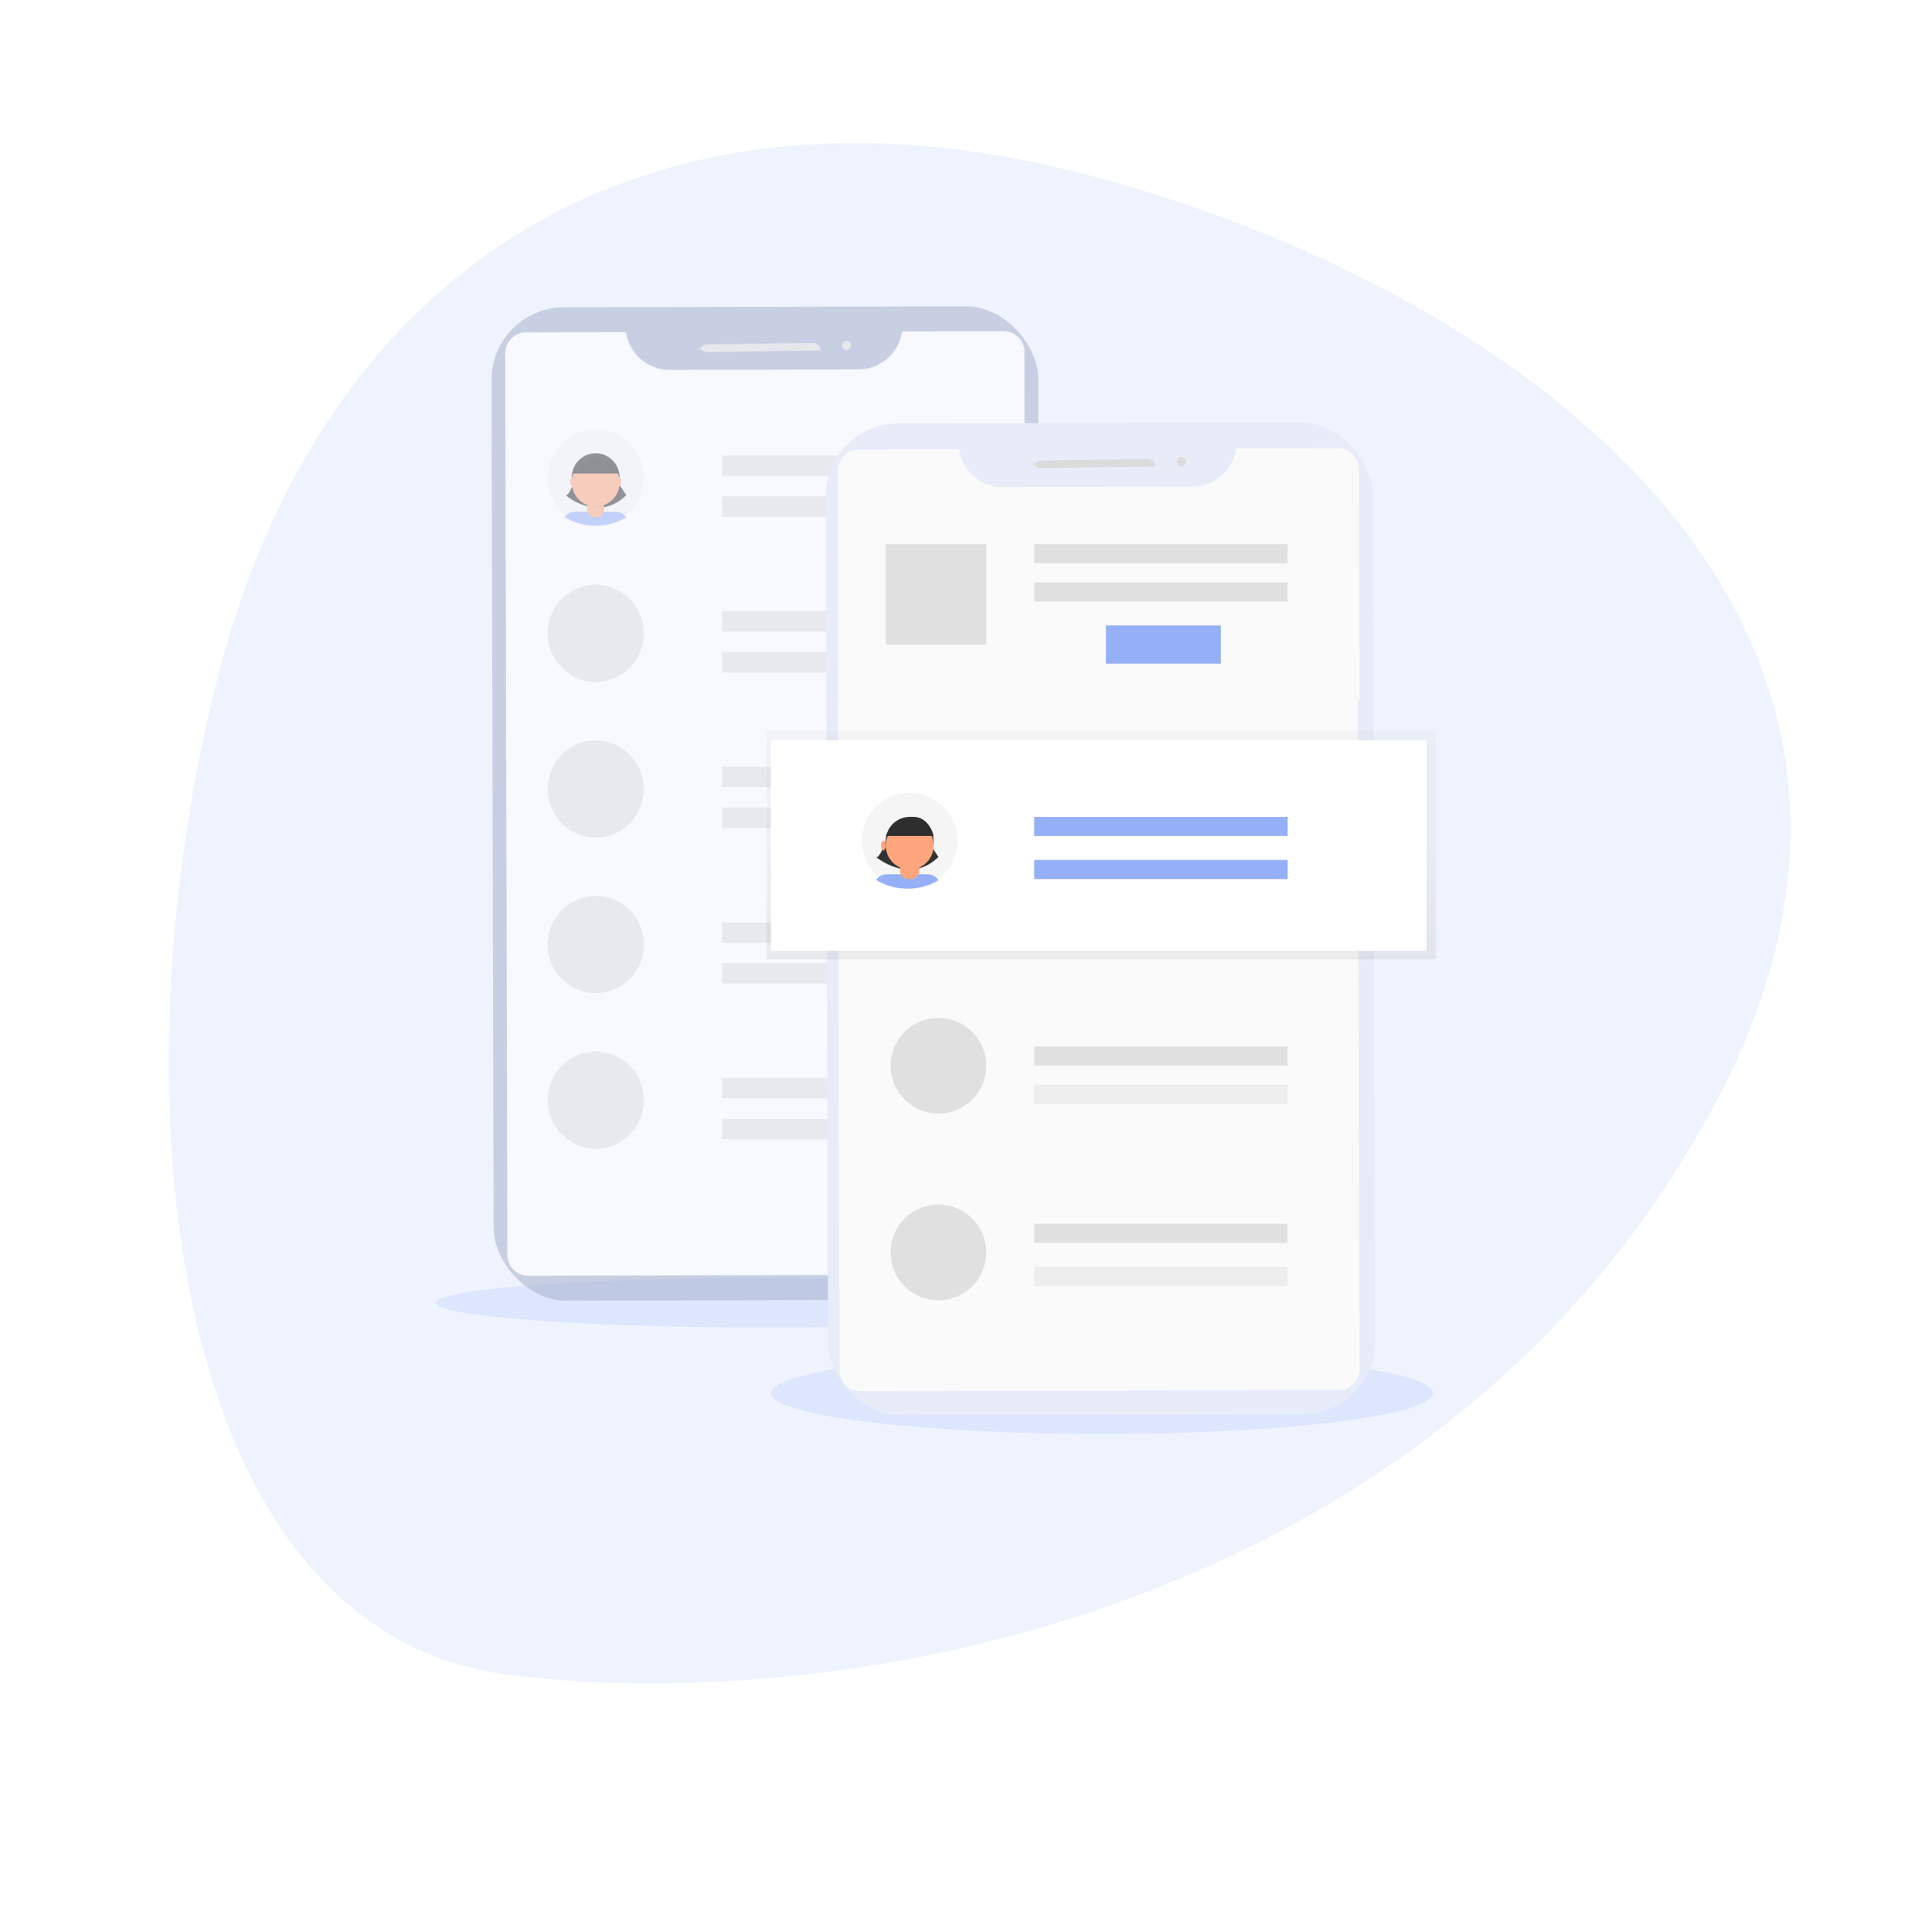 <svg xmlns="http://www.w3.org/2000/svg" xmlns:xlink="http://www.w3.org/1999/xlink" width="360.563" height="363.306" viewBox="0 0 360.563 363.306">
  <defs>
    <linearGradient id="linear-gradient" x1="0.5" y1="1" x2="0.5" gradientUnits="objectBoundingBox">
      <stop offset="0" stop-color="gray" stop-opacity="0.251"/>
      <stop offset="0.54" stop-color="gray" stop-opacity="0.122"/>
      <stop offset="1" stop-color="gray" stop-opacity="0.102"/>
    </linearGradient>
  </defs>
  <g id="Illustration" transform="translate(0 -0.694)">
    <g id="background">
      <path id="Oval_2" data-name="Oval 2" d="M98.369,300.028c63.237-7.5,166.759-53.443,193.927-157.515S215.041,0,133.032,0,0,50.595,0,132.669,35.132,307.529,98.369,300.028Z" transform="translate(72.687 0.694) rotate(14)" fill="#eff3fd"/>
      <ellipse id="Oval" cx="62.253" cy="7.667" rx="62.253" ry="7.667" transform="translate(145 255)" fill="#dde6fd"/>
      <ellipse id="Oval-2" data-name="Oval" cx="62.253" cy="4.667" rx="62.253" ry="4.667" transform="translate(82 241)" fill="#dde6fd"/>
    </g>
    <g id="Group" transform="translate(91 58)" opacity="0.5">
      <rect id="Rectangle" width="102.82" height="186.787" rx="13.64" transform="translate(1.422 0.511) rotate(-0.14)" fill="#a2abc9"/>
      <path id="Path" d="M97.763,47.056h0l-.1-43.136A3.918,3.918,0,0,0,93.747,0l-19.1.046a8.352,8.352,0,0,1-8.2,7.157L30.939,7.29A8.351,8.351,0,0,1,22.707.174L3.9.22A3.919,3.919,0,0,0,0,4.159l.105,43.5.3,126.059a3.918,3.918,0,0,0,3.922,3.912l89.852-.22a3.919,3.919,0,0,0,3.884-3.931Z" transform="translate(4.024 4.973)" fill="#fff"/>
      <path id="Rectangle-2" data-name="Rectangle" d="M0,1.443A1.534,1.534,0,0,1,1.441,0L21.471,0a1.534,1.534,0,0,1,1.441,1.44h0L0,1.443H1.44A1.534,1.534,0,0,1,0,0Z" transform="translate(40.456 7.487) rotate(-0.86)" fill="#dbdbdb"/>
      <ellipse id="Oval-3" data-name="Oval" cx="0.86" cy="0.865" rx="0.86" ry="0.865" transform="translate(67.37 6.792) rotate(-0.86)" fill="#dbdbdb"/>
      <rect id="Rectangle-3" data-name="Rectangle" width="47.869" height="3.842" transform="translate(44.772 28.355)" fill="#e0e0e0"/>
      <rect id="Rectangle-4" data-name="Rectangle" width="47.869" height="3.842" transform="translate(44.772 36.038)" fill="#e0e0e0"/>
      <ellipse id="Oval-4" data-name="Oval" cx="9.041" cy="9.143" rx="9.041" ry="9.143" transform="translate(12.008 23.391)" fill="#f5f5f5"/>
      <path id="Path-2" data-name="Path" d="M9.75,0H1.908A2.333,2.333,0,0,0,0,1.02a11.7,11.7,0,0,0,11.591.065A2.332,2.332,0,0,0,9.75,0Z" transform="translate(15.195 38.933)" fill="#96b0f7"/>
      <path id="Path-3" data-name="Path" d="M1.776,0S.628,3.364,0,3.049c0,0,6.049,5.258,11.388,0A16.016,16.016,0,0,0,9.089,0Z" transform="translate(15.391 32.767)" fill="#333"/>
      <ellipse id="Oval-5" data-name="Oval" cx="4.493" cy="4.522" rx="4.493" ry="4.522" transform="translate(16.55 27.93)" fill="#333"/>
      <path id="Path-4" data-name="Path" d="M.013,0H3.148V1.226A1.444,1.444,0,0,1,1.709,2.675h-.27A1.444,1.444,0,0,1,0,1.226V0Z" transform="translate(19.451 37.365)" opacity="0.1"/>
      <path id="Path-5" data-name="Path" d="M.332,0H2.806a.333.333,0,0,1,.332.334v.9A1.444,1.444,0,0,1,1.7,2.683h-.27A1.444,1.444,0,0,1,0,1.234V.342A.335.335,0,0,1,.094.1.33.33,0,0,1,.332,0Z" transform="translate(19.464 37.289)" fill="#fda57d"/>
      <path id="Path-6" data-name="Path" d="M0,.366a4.482,4.482,0,0,0,3.135,0V0H0Z" transform="translate(19.472 37.379)" opacity="0.1"/>
      <ellipse id="Oval-6" data-name="Oval" cx="4.493" cy="4.522" rx="4.493" ry="4.522" transform="translate(16.55 28.912)" fill="#fda57d"/>
      <path id="Path-7" data-name="Path" d="M0,3.266H8.566S7.836-.215,4.6.01A5.816,5.816,0,0,0,0,3.266Z" transform="translate(16.75 28.451)" fill="#333"/>
      <ellipse id="Oval-7" data-name="Oval" cx="0.418" cy="0.789" rx="0.418" ry="0.789" transform="translate(16.227 32.452)" fill="#fda57d"/>
      <ellipse id="Oval-8" data-name="Oval" cx="0.418" cy="0.789" rx="0.418" ry="0.789" transform="translate(25.003 32.452)" fill="#fda57d"/>
      <path id="Path-8" data-name="Path" d="M0,3.266H8.566S7.836-.215,4.6.01A5.816,5.816,0,0,0,0,3.266Z" transform="translate(16.75 28.57)" opacity="0.1"/>
      <rect id="Rectangle-5" data-name="Rectangle" width="47.869" height="3.842" transform="translate(44.772 57.617)" fill="#e0e0e0"/>
      <rect id="Rectangle-6" data-name="Rectangle" width="47.869" height="3.842" transform="translate(44.772 65.3)" fill="#e0e0e0"/>
      <ellipse id="Oval-9" data-name="Oval" cx="9.041" cy="9.143" rx="9.041" ry="9.143" transform="translate(12.008 52.652)" fill="#e0e0e0"/>
      <rect id="Rectangle-7" data-name="Rectangle" width="47.869" height="3.842" transform="translate(44.772 86.879)" fill="#e0e0e0"/>
      <rect id="Rectangle-8" data-name="Rectangle" width="47.869" height="3.842" transform="translate(44.772 94.562)" fill="#e0e0e0"/>
      <ellipse id="Oval-10" data-name="Oval" cx="9.041" cy="9.143" rx="9.041" ry="9.143" transform="translate(12.008 81.914)" fill="#e0e0e0"/>
      <rect id="Rectangle-9" data-name="Rectangle" width="47.869" height="3.842" transform="translate(44.772 116.14)" fill="#e0e0e0"/>
      <rect id="Rectangle-10" data-name="Rectangle" width="47.869" height="3.842" transform="translate(44.772 123.823)" fill="#e0e0e0"/>
      <ellipse id="Oval-11" data-name="Oval" cx="9.041" cy="9.143" rx="9.041" ry="9.143" transform="translate(12.008 111.176)" fill="#e0e0e0"/>
      <rect id="Rectangle-11" data-name="Rectangle" width="47.869" height="3.842" transform="translate(44.772 145.402)" fill="#e0e0e0"/>
      <rect id="Rectangle-12" data-name="Rectangle" width="47.869" height="3.842" transform="translate(44.772 153.085)" fill="#e0e0e0"/>
      <ellipse id="Oval-12" data-name="Oval" cx="9.041" cy="9.143" rx="9.041" ry="9.143" transform="translate(12.008 140.437)" fill="#e0e0e0"/>
    </g>
    <rect id="Rectangle-13" data-name="Rectangle" width="102.89" height="186.517" rx="13.64" transform="translate(155.312 80.351) rotate(-0.14)" fill="#e7ecf8"/>
    <path id="_9f21819d-df43-48b3-835e-9020276cbed3" data-name="9f21819d-df43-48b3-835e-9020276cbed3" d="M98.1,47.405,98,3.924A3.927,3.927,0,0,0,94.072,0L74.9.046a8.374,8.374,0,0,1-8.225,7.163L31.045,7.3A8.373,8.373,0,0,1,22.785.174L3.908.22A3.927,3.927,0,0,0,0,4.163L.105,47.7" transform="translate(157.602 85.001)" fill="#fafafa"/>
    <path id="c36a71a1-8927-4a8e-aa0b-340c78108d04" d="M0,.6.305,126.585A3.92,3.92,0,0,0,4.224,130.5l89.978-.22a3.92,3.92,0,0,0,3.9-3.937L97.795,0" transform="translate(157.602 131.802)" fill="#fafafa"/>
    <rect id="Rectangle-14" data-name="Rectangle" width="18.9" height="18.9" transform="translate(166.602 103.001)" fill="#e0e0e0"/>
    <g id="Group-2" data-name="Group" transform="translate(144.101 138.102)" opacity="0.5">
      <rect id="Rectangle-15" data-name="Rectangle" width="125.904" height="42.95" transform="translate(0.1 0.049)" fill="url(#linear-gradient)"/>
    </g>
    <rect id="Rectangle-16" data-name="Rectangle" width="123.303" height="39.601" transform="translate(145.001 139.902)" fill="#fff"/>
    <rect id="Rectangle-17" data-name="Rectangle" width="47.701" height="3.6" transform="translate(194.503 154.302)" fill="#96b0f7"/>
    <rect id="Rectangle-18" data-name="Rectangle" width="47.701" height="3.6" transform="translate(194.503 162.403)" fill="#96b0f7"/>
    <rect id="Rectangle-19" data-name="Rectangle" width="47.701" height="3.6" transform="translate(194.503 197.503)" fill="#e0e0e0"/>
    <rect id="Rectangle-20" data-name="Rectangle" width="47.701" height="3.6" transform="translate(194.503 204.704)" fill="#eee"/>
    <rect id="Rectangle-21" data-name="Rectangle" width="21.601" height="7.2" transform="translate(208.003 118.302)" fill="#96b0f7"/>
    <circle id="Oval-13" data-name="Oval" cx="9" cy="9" r="9" transform="translate(162.102 149.802)" fill="#f5f5f5"/>
    <path id="Path-9" data-name="Path" d="M9.845,0H1.926A2.336,2.336,0,0,0,0,1.064a11.48,11.48,0,0,0,11.7.068A2.342,2.342,0,0,0,9.845,0Z" transform="translate(164.802 165.103)" fill="#96b0f7"/>
    <path id="Path-10" data-name="Path" d="M1.825,0S.645,3.373,0,3.057c0,0,6.214,5.271,11.7,0A16.1,16.1,0,0,0,9.338,0Z" transform="translate(164.802 158.803)" fill="#333"/>
    <circle id="Oval-14" data-name="Oval" cx="4.5" cy="4.5" r="4.5" transform="translate(166.602 154.302)" fill="#333"/>
    <path id="Path-11" data-name="Path" d="M.015,0H3.6V1.238A1.562,1.562,0,0,1,1.954,2.7H1.646A1.562,1.562,0,0,1,0,1.238V0Z" transform="translate(169.302 163.303)" opacity="0.1"/>
    <path id="Path-12" data-name="Path" d="M.394,0H3.221A.36.36,0,0,1,3.6.336v.9a1.383,1.383,0,0,1-.482,1.036A1.755,1.755,0,0,1,1.952,2.7H1.645A1.561,1.561,0,0,1,0,1.239v-.9A.319.319,0,0,1,.111.1.4.4,0,0,1,.379,0Z" transform="translate(169.302 163.303)" fill="#fda57d"/>
    <path id="Path-13" data-name="Path" d="M0,.52a2.59,2.59,0,0,0,2.7,0V0H0Z" transform="translate(169.302 163.303)" opacity="0.1"/>
    <circle id="Oval-15" data-name="Oval" cx="4.5" cy="4.5" r="4.5" transform="translate(166.602 155.202)" fill="#fda57d"/>
    <path id="Path-14" data-name="Path" d="M0,3.6H9S8.233-.237,4.829.012,0,3.6,0,3.6Z" transform="translate(166.602 154.302)" fill="#333"/>
    <ellipse id="Oval-16" data-name="Oval" cx="0.45" cy="0.9" rx="0.45" ry="0.9" transform="translate(165.702 158.803)" fill="#fda57d"/>
    <ellipse id="Oval-17" data-name="Oval" cx="0.45" cy="0.9" rx="0.45" ry="0.9" transform="translate(174.702 158.803)" fill="#fda57d"/>
    <path id="Path-15" data-name="Path" d="M0,3.6H9S8.233-.237,4.829.012,0,3.6,0,3.6Z" transform="translate(166.602 154.302)" opacity="0.1"/>
    <circle id="Oval-18" data-name="Oval" cx="9" cy="9" r="9" transform="translate(167.502 192.103)" fill="#e0e0e0"/>
    <circle id="Oval-19" data-name="Oval" cx="9" cy="9" r="9" transform="translate(167.502 227.204)" fill="#e0e0e0"/>
    <rect id="Rectangle-22" data-name="Rectangle" width="47.701" height="3.6" transform="translate(194.503 230.804)" fill="#e0e0e0"/>
    <rect id="Rectangle-23" data-name="Rectangle" width="47.701" height="3.6" transform="translate(194.503 238.905)" fill="#eee"/>
    <rect id="Rectangle-24" data-name="Rectangle" width="47.701" height="3.6" transform="translate(194.503 103.001)" fill="#e0e0e0"/>
    <rect id="Rectangle-25" data-name="Rectangle" width="47.701" height="3.6" transform="translate(194.503 110.201)" fill="#e0e0e0"/>
    <path id="Rectangle-26" data-name="Rectangle" d="M0,1.44A1.532,1.532,0,0,1,1.439,0H21.489a1.532,1.532,0,0,1,1.438,1.438H1.438A1.532,1.532,0,0,1,0,0Z" transform="translate(194.371 87.32) rotate(-0.86)" fill="#dbdbdb"/>
    <ellipse id="Oval-20" data-name="Oval" cx="0.86" cy="0.864" rx="0.86" ry="0.864" transform="translate(221.304 86.628) rotate(-0.86)" fill="#dbdbdb"/>
  </g>
</svg>
